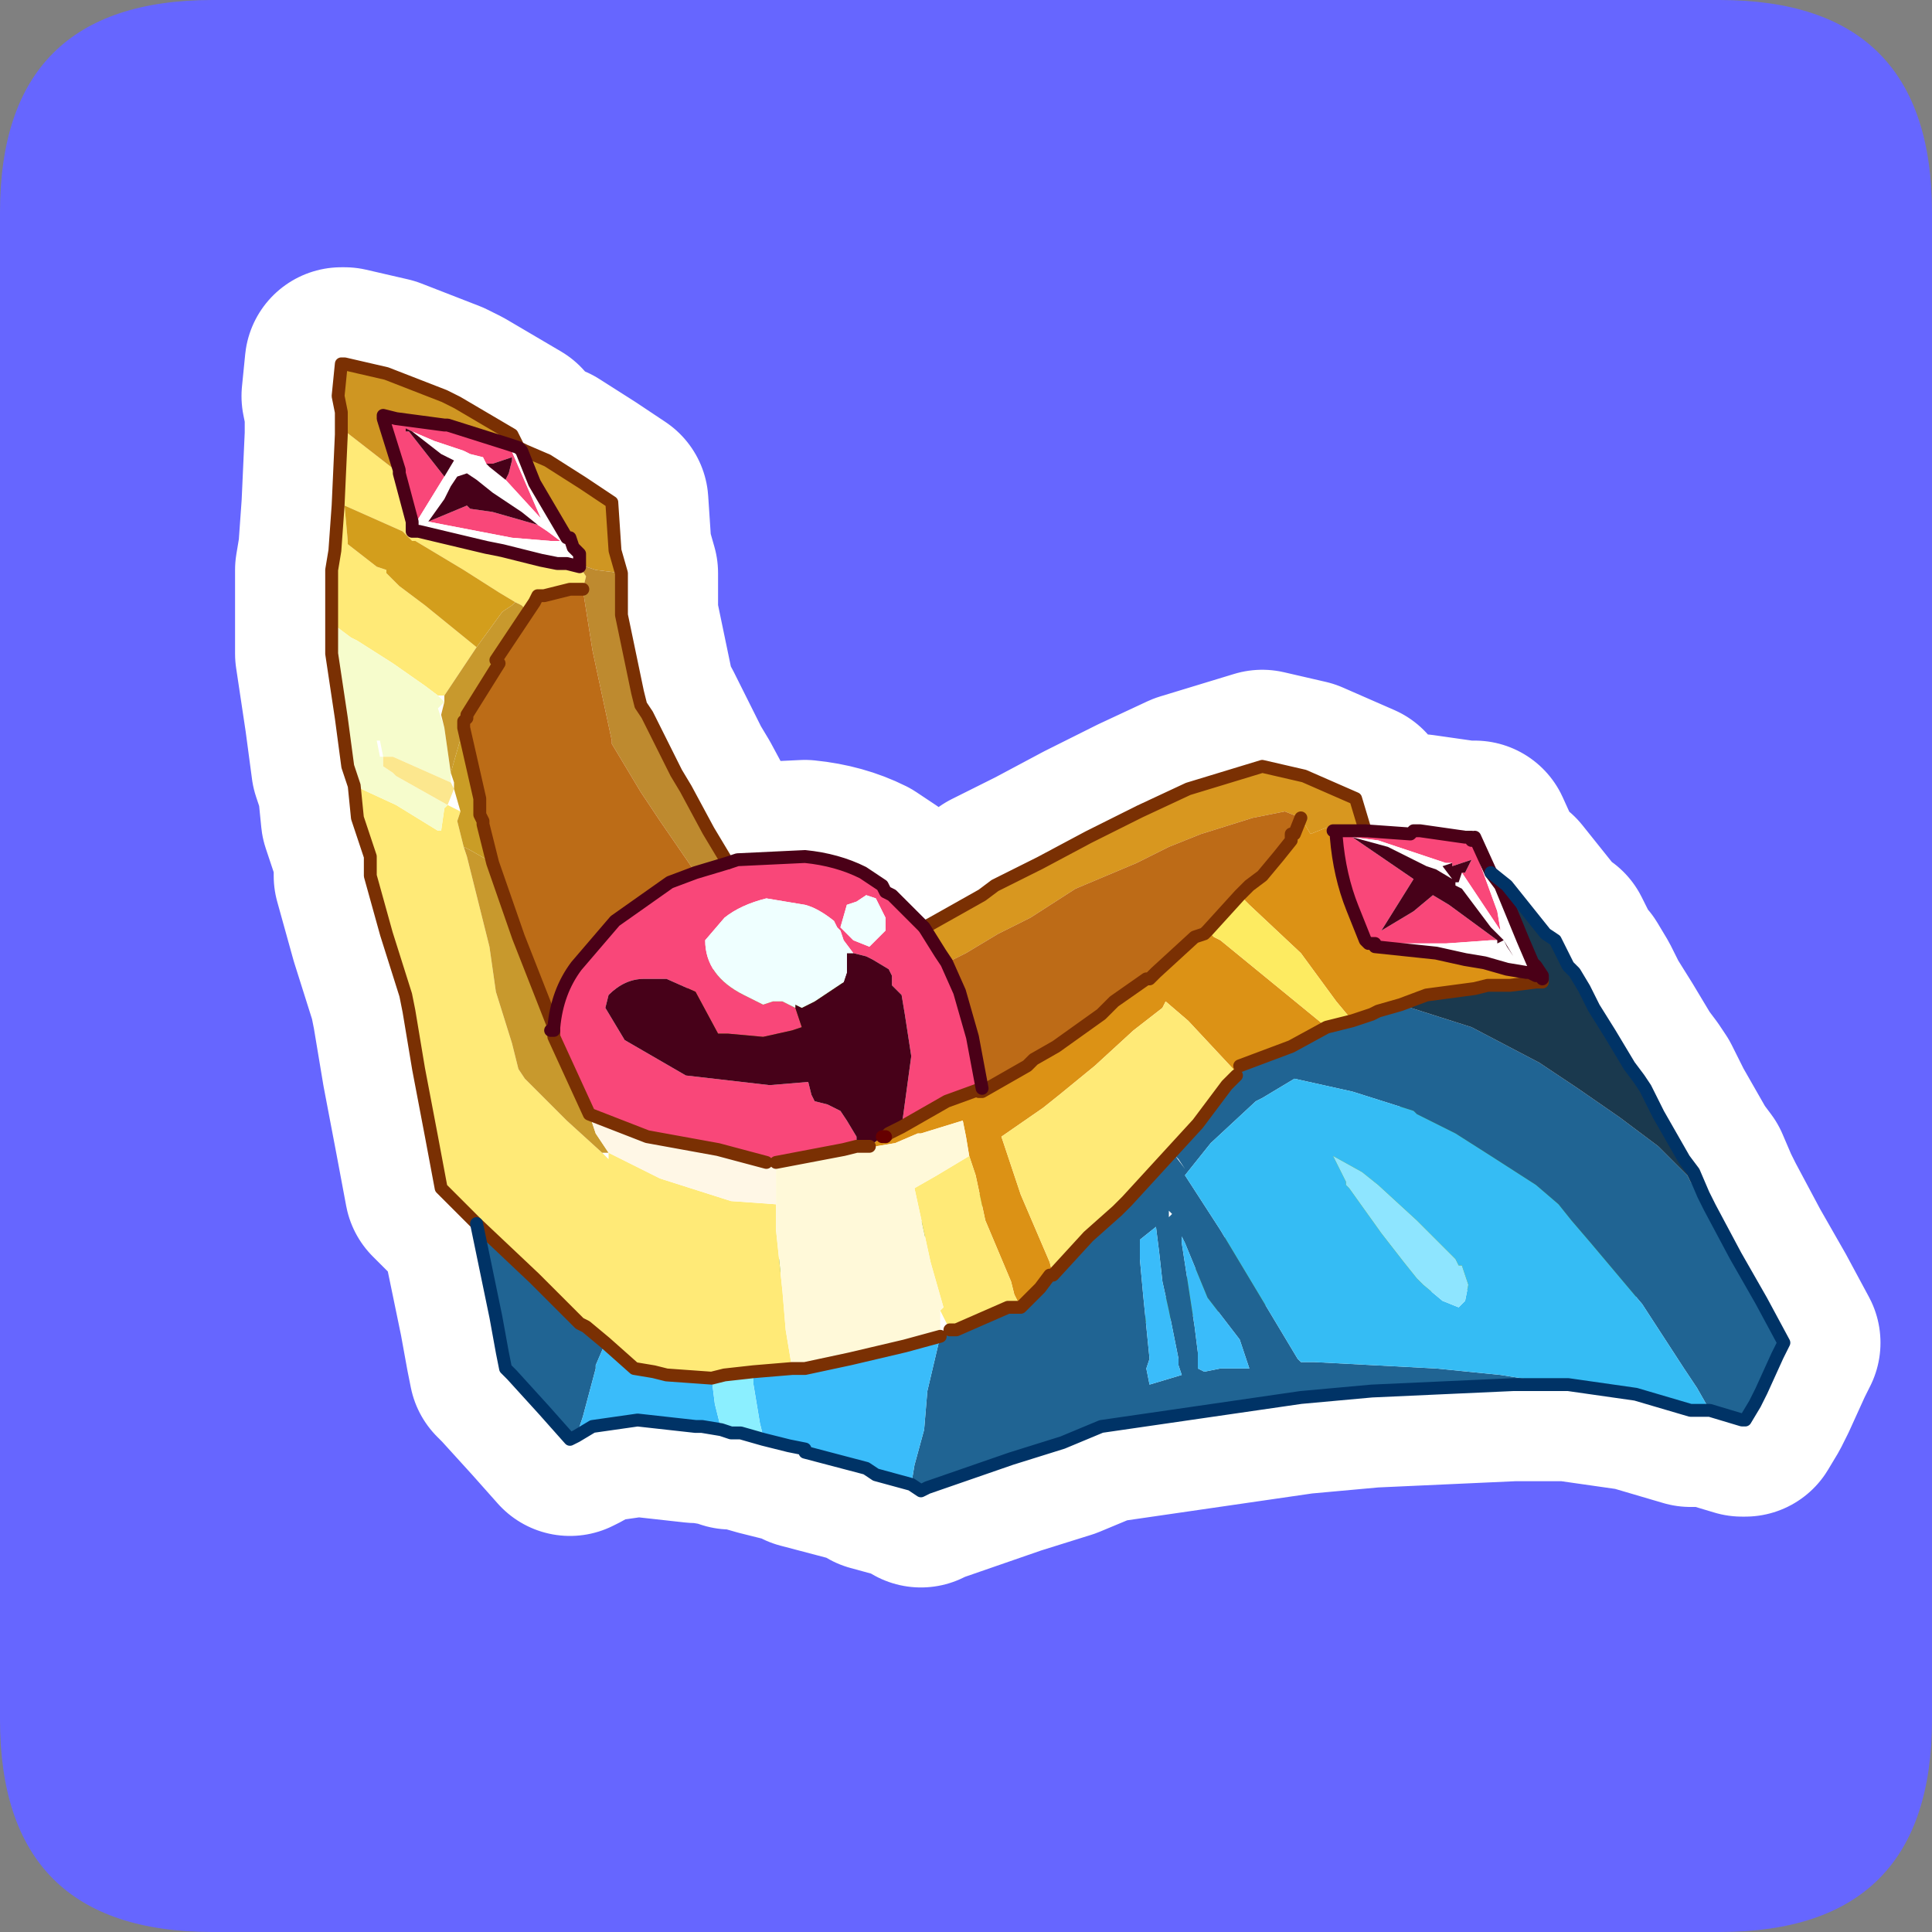 <?xml version="1.0" encoding="UTF-8" standalone="no"?>
<svg xmlns:ffdec="https://www.free-decompiler.com/flash" xmlns:xlink="http://www.w3.org/1999/xlink" ffdec:objectType="frame" height="30.0px" width="30.0px" xmlns="http://www.w3.org/2000/svg">
  <rect width="100%" height="100%" fill="#808080" stroke="none"/>
  <g transform="matrix(1.0, 0.0, 0.0, 1.0, 0.0, 0.0)">
    <use ffdec:characterId="1" height="30.0" transform="matrix(1.0, 0.0, 0.0, 1.0, 0.0, 0.0)" width="30.0" xlink:href="#shape0"/>
    <use ffdec:characterId="3" height="30.0" transform="matrix(1.0, 0.0, 0.0, 1.0, 0.0, 0.0)" width="30.0" xlink:href="#sprite0"/>
  </g>
  <defs>
    <g id="shape0" transform="matrix(1.0, 0.0, 0.0, 1.0, 0.0, 0.0)">
      <path d="M0.0 0.0 L30.0 0.0 30.0 30.0 0.0 30.0 0.0 0.0" fill="#33cc66" fill-opacity="0.0" fill-rule="evenodd" stroke="none"/>
    </g>
    <g id="sprite0" transform="matrix(1.0, 0.0, 0.0, 1.0, 0.0, 0.1)">
      <use ffdec:characterId="2" height="30.0" transform="matrix(1.0, 0.0, 0.0, 1.0, 0.0, -0.1)" width="30.0" xlink:href="#shape1"/>
    </g>
    <g id="shape1" transform="matrix(1.0, 0.0, 0.0, 1.0, 0.0, 0.1)">
      <path d="M3.3 -0.1 L26.7 -0.1 Q30.0 -0.1 30.0 3.2 L30.0 26.6 Q30.0 29.9 26.7 29.9 L3.3 29.9 Q0.0 29.9 0.0 26.6 L0.0 3.2 Q0.0 -0.1 3.3 -0.1 M18.75 16.6 L18.7 16.55 18.65 16.65 18.75 16.65 18.75 16.6 M18.55 16.65 L18.35 16.85 18.3 17.0 18.3 17.05 18.45 16.8 18.55 16.65 M13.3 17.7 L13.25 17.75 13.1 17.8 13.4 17.8 13.35 17.7 13.3 17.7" fill="#6666ff" fill-rule="evenodd" stroke="none"/>
      <path d="M25.45 16.65 L25.55 16.8 25.7 17.1 25.75 17.2 26.15 17.9 26.3 18.1 26.45 18.45 26.55 18.65 26.95 19.4 27.35 20.1 27.7 20.75 27.6 20.95 27.35 21.5 27.25 21.7 27.1 21.95 27.05 21.95 26.55 21.8 26.25 21.8 25.4 21.55 24.35 21.4 24.25 21.4 23.5 21.4 22.4 21.45 21.3 21.5 20.2 21.6 17.1 22.05 16.5 22.3 15.7 22.55 14.4 23.0 14.3 23.05 14.15 22.95 13.6 22.8 13.45 22.7 12.5 22.45 12.5 22.4 12.25 22.35 11.85 22.25 11.5 22.15 11.35 22.15 11.2 22.1 10.9 22.05 10.8 22.05 9.9 21.95 9.2 22.05 8.95 22.2 8.85 22.25 8.45 21.8 7.95 21.25 7.85 21.15 7.8 20.9 7.7 20.35 7.4 18.9 7.25 18.75 6.85 18.35 6.7 17.55 6.5 16.5 6.35 15.6 6.3 15.35 6.0 14.4 5.75 13.5 5.75 13.3 5.75 13.2 5.55 12.6 5.5 12.1 5.4 11.8 5.3 11.05 5.15 10.05 5.15 9.6 5.15 9.4 5.15 8.95 5.15 8.75 5.2 8.45 5.25 7.75 5.3 6.65 5.3 6.55 5.3 6.3 5.25 6.05 5.3 5.55 5.35 5.55 6.0 5.7 6.9 6.05 7.1 6.15 7.95 6.65 8.05 6.85 8.15 6.9 8.5 7.05 9.05 7.4 9.5 7.7 9.55 8.45 9.65 8.8 9.65 9.05 9.65 9.45 9.9 10.65 9.95 10.85 10.05 11.0 10.5 11.9 10.65 12.15 11.0 12.8 11.3 13.3 11.45 13.25 12.5 13.2 Q13.0 13.25 13.4 13.45 L13.7 13.65 13.75 13.75 13.85 13.8 14.35 14.3 14.45 14.25 15.25 13.8 15.45 13.65 16.15 13.3 16.9 12.9 17.1 12.8 17.7 12.5 18.45 12.15 19.6 11.8 20.25 11.95 21.05 12.3 21.2 12.8 21.9 12.85 21.95 12.8 22.05 12.8 22.75 12.9 22.85 12.9 22.85 12.95 22.9 12.9 23.15 13.45 23.4 13.65 24.0 14.4 24.15 14.5 24.35 14.9 24.45 15.0 24.6 15.25 24.75 15.55 25.0 15.95 25.2 16.25 25.3 16.45 25.35 16.55 25.45 16.65 M14.0 17.4 L14.7 17.0 15.25 16.8 15.2 16.85 15.25 16.85 15.95 16.45 16.05 16.35 16.4 16.15 17.1 15.65 17.3 15.45 17.8 15.1 17.85 15.1 17.95 15.0 18.55 14.45 18.7 14.4 18.75 14.35 19.25 13.8 19.4 13.65 19.6 13.5 19.85 13.2 20.05 12.95 20.05 12.85 20.1 12.85 20.2 12.6 20.1 12.85 20.05 12.85 20.05 12.95 19.85 13.2 19.6 13.5 19.4 13.65 19.25 13.8 18.75 14.35 18.7 14.4 18.55 14.45 17.95 15.0 17.85 15.1 17.8 15.1 17.3 15.45 17.1 15.65 16.4 16.15 16.05 16.35 15.95 16.45 15.25 16.85 15.2 16.85 15.25 16.8 14.7 17.0 14.0 17.4 M21.2 12.8 L20.75 12.8 20.75 12.9 Q20.8 13.5 21.0 14.0 L21.2 14.5 21.25 14.55 21.35 14.55 21.35 14.6 22.3 14.7 22.75 14.8 23.05 14.85 23.4 14.95 23.7 15.0 23.75 15.0 23.85 15.05 23.95 15.05 23.95 15.15 23.85 15.15 23.45 15.2 23.4 15.2 23.1 15.2 22.9 15.25 22.15 15.35 21.75 15.5 21.4 15.6 21.3 15.65 21.0 15.75 20.6 15.85 20.05 16.15 19.25 16.45 20.05 16.15 20.6 15.85 21.0 15.75 21.3 15.65 21.4 15.6 21.75 15.5 22.15 15.35 22.9 15.25 23.1 15.2 23.4 15.2 23.45 15.2 23.85 15.15 23.95 15.15 23.95 15.05 23.85 15.05 23.75 15.0 23.7 15.0 23.4 14.95 23.05 14.85 22.75 14.8 22.3 14.7 21.35 14.6 21.35 14.55 21.25 14.55 21.2 14.5 21.0 14.0 Q20.8 13.5 20.75 12.9 L20.75 12.8 21.2 12.8 M25.0 15.95 L25.3 16.45 25.0 15.95 M18.2 18.75 L18.15 18.7 18.15 18.8 18.2 18.75 M18.25 17.85 L18.4 18.05 18.3 17.9 18.25 17.85 M19.2 16.6 L19.05 16.75 18.6 17.35 18.05 17.95 17.5 18.55 17.35 18.7 16.9 19.1 16.35 19.7 16.3 19.7 16.15 19.9 15.95 20.1 15.85 20.2 15.65 20.2 14.85 20.55 14.75 20.55 14.85 20.55 15.65 20.2 15.85 20.2 15.95 20.1 16.15 19.9 16.3 19.7 16.35 19.7 16.9 19.1 17.35 18.7 17.5 18.55 18.05 17.95 18.6 17.35 19.05 16.75 19.2 16.6 19.25 16.45 19.15 16.55 19.2 16.6 M8.85 9.05 L8.45 9.15 8.35 9.15 8.3 9.25 8.2 9.4 7.7 10.15 7.75 10.2 7.25 11.0 7.25 11.05 7.2 11.1 7.2 11.2 7.45 12.3 7.45 12.55 7.5 12.65 7.5 12.7 7.65 13.3 8.05 14.45 8.6 15.85 8.55 15.9 8.6 15.9 8.6 16.0 9.15 17.2 10.05 17.55 11.15 17.75 11.9 17.95 11.15 17.75 10.05 17.55 9.15 17.2 8.6 16.0 8.6 15.9 8.55 15.9 8.6 15.85 8.05 14.45 7.65 13.3 7.5 12.7 7.5 12.65 7.45 12.55 7.45 12.3 7.2 11.2 7.2 11.1 7.25 11.05 7.25 11.0 7.75 10.2 7.7 10.15 8.2 9.4 8.3 9.25 8.35 9.15 8.45 9.15 8.85 9.05 M8.05 6.85 L7.9 6.8 6.95 6.5 6.9 6.5 6.15 6.4 5.95 6.35 5.95 6.4 6.2 7.2 6.2 7.25 6.4 8.0 6.4 8.15 6.5 8.15 7.55 8.4 7.8 8.45 8.4 8.6 8.65 8.65 8.7 8.65 8.8 8.65 9.0 8.7 9.0 8.65 9.0 8.5 8.9 8.4 8.85 8.25 8.8 8.25 8.3 7.4 8.1 6.9 8.05 6.85 8.1 6.9 8.3 7.4 8.8 8.25 8.85 8.25 8.9 8.4 9.0 8.5 9.0 8.65 9.0 8.7 8.8 8.65 8.7 8.65 8.65 8.65 8.4 8.6 7.8 8.45 7.55 8.4 6.5 8.15 6.4 8.15 6.4 8.0 6.2 7.25 6.2 7.2 5.95 6.4 5.95 6.35 6.15 6.4 6.9 6.5 6.95 6.5 7.9 6.8 8.05 6.85 M23.15 13.45 L23.3 13.65 23.65 14.5 23.8 14.85 23.85 14.9 23.95 15.05 23.85 14.9 23.8 14.85 23.65 14.5 23.3 13.65 23.15 13.45 M6.85 11.0 L6.9 10.8 6.9 10.7 6.8 10.7 6.9 10.8 6.8 10.9 6.9 11.2 6.85 11.0 M5.9 11.4 L5.85 11.4 5.9 11.65 5.95 11.65 5.9 11.4 M7.05 12.05 L7.0 11.9 7.0 12.05 7.05 12.15 6.95 12.4 7.15 12.5 7.05 12.15 7.05 12.05 M8.6 15.85 L8.6 15.9 8.6 15.85 Q8.65 15.3 8.95 14.9 L9.55 14.2 10.4 13.6 10.8 13.45 11.3 13.3 10.8 13.45 10.4 13.6 9.55 14.2 8.95 14.9 Q8.65 15.3 8.6 15.85 M9.35 17.8 L9.45 17.9 9.45 17.8 9.35 17.8 M14.35 14.3 L14.6 14.7 14.7 14.85 14.9 15.3 15.1 16.0 15.25 16.8 15.1 16.0 14.9 15.3 14.7 14.85 14.6 14.7 14.35 14.3 M12.05 17.95 L11.9 17.95 12.05 18.0 12.05 17.95 13.1 17.75 12.05 17.95 M14.6 20.65 L14.05 20.8 13.2 21.0 12.5 21.15 12.3 21.15 11.7 21.2 11.25 21.25 11.05 21.3 10.35 21.25 10.15 21.2 9.85 21.15 9.4 20.75 9.1 20.5 9.0 20.45 8.3 19.75 7.4 18.9 8.3 19.75 9.0 20.45 9.1 20.5 9.4 20.75 9.85 21.15 10.15 21.2 10.35 21.25 11.05 21.3 11.25 21.25 11.7 21.2 12.3 21.15 12.5 21.15 13.2 21.0 14.05 20.8 14.6 20.65 14.75 20.55 14.6 20.25 14.6 20.5 14.6 20.65" fill="#669900" fill-rule="evenodd" stroke="none"/>
      <path d="M25.45 16.65 L25.55 16.8 25.7 17.1 25.75 17.2 26.15 17.9 26.3 18.1 26.45 18.45 26.55 18.65 26.95 19.4 27.35 20.1 27.7 20.75 27.6 20.95 27.35 21.5 27.25 21.7 27.1 21.95 27.05 21.95 26.55 21.8 26.25 21.8 25.4 21.55 24.35 21.4 24.25 21.4 23.5 21.4 22.4 21.45 21.3 21.5 20.2 21.6 17.1 22.05 16.5 22.3 15.7 22.55 14.4 23.0 14.3 23.05 14.15 22.95 13.6 22.8 13.45 22.7 12.5 22.45 12.5 22.4 12.25 22.35 11.85 22.25 11.5 22.15 11.35 22.15 11.2 22.1 10.9 22.05 10.8 22.05 9.9 21.95 9.2 22.05 8.95 22.2 8.85 22.25 8.45 21.8 7.95 21.25 7.85 21.15 7.8 20.9 7.7 20.35 7.4 18.9 7.25 18.75 6.85 18.35 6.7 17.55 6.5 16.5 6.35 15.6 6.3 15.35 6.0 14.4 5.75 13.5 5.75 13.3 5.75 13.2 5.55 12.6 5.5 12.1 5.4 11.8 5.3 11.05 5.15 10.05 5.15 9.6 5.15 9.4 5.15 8.95 5.15 8.75 5.2 8.45 5.25 7.75 5.3 6.65 5.3 6.55 5.3 6.3 5.25 6.05 5.3 5.55 5.35 5.55 6.0 5.7 6.9 6.05 7.1 6.15 7.95 6.65 8.05 6.85 8.15 6.9 8.5 7.05 9.05 7.4 9.5 7.7 9.55 8.45 9.65 8.8 9.65 9.05 9.65 9.45 9.9 10.65 9.95 10.85 10.05 11.0 10.5 11.9 10.65 12.15 11.0 12.8 11.3 13.3 11.45 13.25 12.5 13.2 Q13.0 13.25 13.4 13.45 L13.7 13.65 13.75 13.75 13.85 13.8 14.35 14.3 14.45 14.25 15.25 13.8 15.45 13.65 16.15 13.3 16.9 12.9 17.1 12.8 17.7 12.5 18.45 12.15 19.6 11.8 20.25 11.95 21.05 12.3 21.2 12.8 21.9 12.85 21.95 12.8 22.05 12.8 22.75 12.9 22.85 12.9 M22.85 12.95 L22.9 12.9 23.15 13.45 23.4 13.65 24.0 14.4 24.15 14.5 24.35 14.9 24.45 15.0 24.6 15.25 24.75 15.55 25.0 15.95 25.3 16.45 25.45 16.65 M19.25 16.45 L20.05 16.15 20.6 15.85 21.0 15.75 21.3 15.65 21.4 15.6 21.75 15.5 22.15 15.35 22.9 15.25 23.1 15.2 23.4 15.2 23.45 15.2 23.85 15.15 23.95 15.15 23.95 15.05 23.85 15.05 23.75 15.0 23.7 15.0 23.4 14.95 23.05 14.85 22.75 14.8 22.3 14.7 21.35 14.6 21.35 14.55 21.25 14.55 21.2 14.5 21.0 14.0 Q20.8 13.5 20.75 12.9 L20.75 12.8 21.2 12.8 M20.2 12.6 L20.1 12.85 20.05 12.85 20.05 12.95 19.85 13.2 19.6 13.5 19.4 13.65 19.25 13.8 18.75 14.35 18.7 14.4 18.55 14.45 17.95 15.0 17.85 15.1 17.8 15.1 17.3 15.45 17.1 15.65 16.4 16.15 16.05 16.35 15.95 16.45 15.25 16.85 15.2 16.85 15.25 16.8 14.7 17.0 14.0 17.4 M14.75 20.55 L14.85 20.55 15.65 20.2 15.85 20.2 15.95 20.1 16.15 19.9 16.3 19.7 16.35 19.7 16.9 19.1 17.35 18.7 17.5 18.55 18.05 17.95 18.6 17.35 19.05 16.75 19.2 16.6 M23.95 15.05 L23.85 14.9 23.8 14.85 23.65 14.5 23.3 13.65 23.15 13.45 M8.05 6.85 L8.1 6.9 8.3 7.4 8.8 8.25 8.85 8.25 8.9 8.4 9.0 8.5 9.0 8.65 9.0 8.7 8.8 8.65 8.7 8.65 8.65 8.65 8.4 8.6 7.8 8.45 7.55 8.4 6.5 8.15 6.4 8.15 6.4 8.0 6.2 7.25 6.2 7.2 5.95 6.4 5.95 6.35 6.15 6.4 6.9 6.5 6.95 6.5 7.9 6.8 8.05 6.85 M11.9 17.95 L11.15 17.75 10.05 17.55 9.15 17.2 8.6 16.0 8.6 15.9 8.55 15.9 8.6 15.85 8.05 14.45 7.65 13.3 7.5 12.7 7.5 12.65 7.45 12.55 7.45 12.3 7.2 11.2 7.2 11.1 7.25 11.05 7.25 11.0 7.75 10.2 7.7 10.15 8.2 9.4 8.3 9.25 8.35 9.15 8.45 9.15 8.85 9.05 M8.6 15.85 Q8.65 15.3 8.95 14.9 L9.55 14.2 10.4 13.6 10.8 13.45 11.3 13.3 M8.6 15.9 L8.6 15.85 M15.25 16.8 L15.1 16.0 14.9 15.3 14.7 14.85 14.6 14.7 14.35 14.3 M12.05 17.95 L13.1 17.75 M7.4 18.9 L8.3 19.75 9.0 20.45 9.1 20.5 9.4 20.75 9.85 21.15 10.15 21.2 10.35 21.25 11.05 21.3 11.25 21.25 11.7 21.2 12.3 21.15 12.5 21.15 13.2 21.0 14.05 20.8 14.6 20.65" fill="none" stroke="#ffffff" stroke-linecap="round" stroke-linejoin="round" stroke-width="3.0"/>
      <path d="M20.2 12.6 L19.95 12.5 19.45 12.6 18.65 12.85 18.15 13.05 17.65 13.3 16.7 13.7 16.0 14.15 15.9 14.2 15.5 14.4 15.0 14.7 14.7 14.85 14.6 14.7 14.35 14.3 14.45 14.25 15.25 13.8 15.45 13.65 16.15 13.3 16.9 12.9 17.1 12.8 17.7 12.5 18.45 12.15 19.6 11.8 20.25 11.95 21.05 12.3 21.2 12.8 20.75 12.8 20.7 12.8 20.65 12.8 20.6 12.75 20.35 12.85 20.2 12.6" fill="#d8971f" fill-rule="evenodd" stroke="none"/>
      <path d="M14.7 14.85 L15.0 14.7 15.5 14.4 15.9 14.2 16.0 14.15 16.7 13.7 17.65 13.3 18.15 13.05 18.65 12.85 19.45 12.6 19.95 12.5 20.2 12.6 20.1 12.85 20.05 12.85 20.05 12.95 19.85 13.2 19.6 13.5 19.4 13.65 19.25 13.8 18.75 14.35 18.7 14.4 18.55 14.45 17.95 15.0 17.85 15.1 17.8 15.1 17.3 15.45 17.1 15.65 16.4 16.15 16.05 16.35 15.95 16.45 15.25 16.85 15.2 16.85 15.25 16.8 15.1 16.0 14.9 15.3 14.7 14.85" fill="#bd6b17" fill-rule="evenodd" stroke="none"/>
      <path d="M20.2 12.6 L20.35 12.85 20.6 12.75 20.65 12.8 20.7 12.8 20.75 12.8 20.75 12.9 Q20.8 13.5 21.0 14.0 L21.2 14.5 21.25 14.55 21.35 14.55 21.35 14.6 22.3 14.7 22.75 14.8 23.05 14.85 23.4 14.95 23.7 15.0 23.75 15.0 23.85 15.05 23.95 15.05 23.95 15.1 23.95 15.15 23.85 15.15 23.45 15.2 23.4 15.2 23.1 15.2 22.9 15.25 22.15 15.35 21.75 15.5 21.4 15.6 21.3 15.65 21.0 15.75 20.75 15.45 20.2 14.7 19.4 13.95 19.25 13.8 19.4 13.65 19.6 13.5 19.85 13.2 20.05 12.95 20.05 12.85 20.1 12.85 20.2 12.6 M15.25 16.8 L15.2 16.85 15.25 16.85 15.95 16.45 16.05 16.35 16.4 16.15 17.1 15.65 17.3 15.45 17.8 15.1 17.85 15.1 17.95 15.0 18.55 14.45 18.7 14.4 18.75 14.35 18.85 14.45 18.95 14.5 20.6 15.85 20.05 16.15 19.25 16.45 19.15 16.55 19.15 16.5 18.45 15.75 18.1 15.45 18.05 15.55 17.6 15.9 17.0 16.45 16.45 16.9 16.2 17.1 15.55 17.55 15.85 18.45 16.3 19.5 16.35 19.7 16.3 19.7 16.15 19.9 15.95 20.1 15.85 20.2 15.75 20.0 15.7 19.8 15.3 18.85 15.15 18.15 15.05 17.85 15.0 17.55 14.95 17.3 14.3 17.5 14.25 17.5 13.9 17.65 13.6 17.7 13.5 17.7 13.7 17.55 13.75 17.55 13.8 17.5 13.9 17.45 14.0 17.4 14.7 17.0 15.25 16.8" fill="#dc9215" fill-rule="evenodd" stroke="none"/>
      <path d="M20.75 12.8 L21.2 12.8 21.9 12.85 21.95 12.8 22.05 12.8 22.75 12.9 22.85 12.9 22.85 12.95 23.25 14.05 23.3 14.35 23.1 14.05 22.7 13.45 22.75 13.45 22.85 13.25 22.55 13.35 22.55 13.3 22.45 13.3 21.4 12.95 21.0 12.9 21.95 13.55 21.7 13.95 21.45 14.35 21.95 14.05 22.25 13.8 22.5 13.95 23.25 14.5 23.15 14.5 22.45 14.55 21.35 14.55 21.25 14.55 21.2 14.5 21.0 14.0 Q20.8 13.5 20.75 12.9 L20.75 12.8 M14.35 14.3 L14.6 14.7 14.7 14.85 14.9 15.3 15.1 16.0 15.25 16.8 14.7 17.0 14.0 17.4 14.15 16.3 14.05 15.65 14.0 15.35 13.85 15.2 13.85 15.05 13.8 14.95 13.55 14.8 13.45 14.75 13.25 14.7 13.1 14.5 13.05 14.35 13.0 14.3 12.95 14.2 Q12.7 14.0 12.5 13.95 L11.9 13.85 Q11.5 13.95 11.25 14.15 L10.95 14.5 Q10.95 15.05 11.55 15.35 L11.85 15.5 12.0 15.45 12.15 15.45 12.35 15.55 12.45 15.85 12.3 15.9 11.85 16.0 11.3 15.95 11.15 15.95 10.8 15.3 10.35 15.1 10.0 15.1 Q9.7 15.1 9.45 15.35 L9.4 15.55 9.7 16.05 10.65 16.6 11.95 16.75 12.55 16.7 12.6 16.9 12.65 17.0 12.85 17.05 13.05 17.15 13.15 17.3 13.3 17.55 13.3 17.7 13.1 17.75 12.05 17.95 11.9 17.95 11.15 17.75 10.05 17.55 9.15 17.2 8.6 16.0 8.6 15.9 8.6 15.85 Q8.65 15.3 8.95 14.9 L9.55 14.2 10.4 13.6 10.8 13.45 11.3 13.3 11.45 13.25 12.5 13.2 Q13.0 13.25 13.4 13.45 L13.7 13.65 13.75 13.75 13.85 13.8 14.35 14.3 M6.2 7.25 L6.2 7.2 5.95 6.4 5.95 6.35 6.15 6.4 6.9 6.5 6.95 6.5 7.9 6.8 8.4 7.95 7.85 7.35 7.9 7.25 7.95 7.05 7.95 7.0 7.65 7.1 7.55 7.1 7.5 7.0 7.3 6.95 7.2 6.9 6.75 6.75 6.4 6.6 6.3 6.55 6.3 6.6 6.35 6.6 6.9 7.3 6.5 7.95 6.4 8.05 6.4 8.0 6.2 7.25 M8.35 8.05 L8.5 8.15 8.7 8.3 8.55 8.3 7.95 8.25 6.65 8.0 7.25 7.75 7.3 7.8 7.65 7.85 8.35 8.05 M8.6 15.85 L8.6 15.9 8.55 15.9 8.6 15.85 M13.6 13.85 L13.45 13.8 13.3 13.9 13.15 13.95 13.05 14.3 13.25 14.5 13.5 14.6 13.75 14.35 13.75 14.15 13.6 13.85" fill="#f94779" fill-rule="evenodd" stroke="none"/>
      <path d="M18.75 14.35 L19.25 13.8 19.4 13.95 20.2 14.7 20.75 15.45 21.0 15.75 20.6 15.85 18.95 14.5 18.85 14.45 18.75 14.35" fill="#fdeb61" fill-rule="evenodd" stroke="none"/>
      <path d="M16.35 19.7 L16.3 19.5 15.85 18.45 15.55 17.55 16.2 17.1 16.45 16.9 17.0 16.45 17.6 15.9 18.05 15.55 18.1 15.45 18.45 15.75 19.15 16.5 19.15 16.55 19.2 16.6 19.05 16.75 18.6 17.35 18.05 17.95 17.5 18.55 17.35 18.7 16.9 19.1 16.35 19.7 M15.85 20.2 L15.65 20.2 14.85 20.55 14.75 20.55 14.6 20.25 14.65 20.2 14.45 19.5 14.2 18.35 14.55 18.15 15.05 17.85 15.15 18.15 15.3 18.85 15.7 19.8 15.75 20.0 15.85 20.2 M5.15 9.6 L5.15 9.4 5.15 8.95 5.15 8.75 5.2 8.45 5.25 7.75 5.3 6.65 5.3 6.55 6.2 7.25 6.4 8.0 6.4 8.05 6.4 8.15 6.5 8.15 7.55 8.4 7.8 8.45 8.4 8.6 8.65 8.65 8.7 8.65 8.8 8.65 9.0 8.7 9.1 8.85 9.05 9.05 8.85 9.05 8.45 9.15 8.35 9.15 8.3 9.25 8.2 9.4 8.1 9.3 8.0 9.25 7.75 9.1 7.2 8.75 6.45 8.3 6.4 8.3 6.35 8.25 6.25 8.15 5.35 7.75 5.4 8.3 5.4 8.35 5.85 8.7 6.0 8.75 6.0 8.8 6.2 9.0 6.6 9.3 7.4 9.95 6.9 10.7 6.8 10.7 6.6 10.55 6.1 10.2 5.55 9.85 5.45 9.8 5.25 9.65 5.15 9.6 M7.4 18.9 L7.25 18.75 6.85 18.35 6.7 17.55 6.5 16.5 6.35 15.6 6.3 15.35 6.0 14.4 5.75 13.5 5.75 13.3 5.75 13.2 5.55 12.6 5.5 12.1 6.15 12.4 6.8 12.8 6.85 12.8 6.9 12.45 6.95 12.4 7.15 12.5 7.1 12.65 7.2 13.05 7.25 13.2 7.6 14.6 7.7 15.3 7.95 16.1 8.05 16.5 8.15 16.65 8.8 17.3 9.35 17.8 9.45 17.9 9.45 17.8 10.25 18.2 11.35 18.55 12.05 18.6 12.05 19.0 12.15 19.95 12.2 20.55 12.3 21.15 11.7 21.2 11.25 21.25 11.05 21.3 10.35 21.25 10.15 21.2 9.85 21.15 9.4 20.75 9.1 20.5 9.0 20.45 8.3 19.75 7.4 18.9" fill="#ffea77" fill-rule="evenodd" stroke="none"/>
      <path d="M21.0 15.75 L21.3 15.65 21.4 15.6 21.75 15.5 22.85 15.85 23.9 16.4 24.35 16.7 24.5 16.8 25.15 17.25 25.75 17.7 26.2 18.15 26.25 18.25 26.45 18.45 26.55 18.65 26.95 19.4 27.35 20.1 27.7 20.75 27.6 20.95 27.35 21.5 27.25 21.7 27.1 21.95 27.05 21.95 26.55 21.8 26.35 21.45 26.15 21.15 25.5 20.15 24.7 19.2 24.4 18.85 24.2 18.6 23.85 18.3 23.15 17.85 22.6 17.5 22.0 17.2 21.95 17.15 21.0 16.85 20.1 16.65 19.6 16.95 19.5 17.0 18.8 17.65 18.4 18.15 18.95 19.0 19.85 20.5 20.15 21.0 20.2 21.05 20.4 21.05 21.35 21.1 22.3 21.15 23.3 21.25 24.25 21.4 23.5 21.4 22.4 21.45 21.3 21.5 20.2 21.6 17.1 22.05 16.5 22.3 15.7 22.55 14.4 23.0 14.3 23.05 14.15 22.95 14.2 22.65 14.35 22.1 14.4 21.5 14.6 20.65 14.75 20.55 14.85 20.55 15.65 20.2 15.85 20.2 15.95 20.1 16.15 19.9 16.3 19.7 16.35 19.7 16.9 19.1 17.35 18.7 17.5 18.55 18.05 17.95 18.6 17.35 19.05 16.75 19.2 16.6 19.25 16.45 20.05 16.15 20.6 15.85 21.0 15.75 M18.2 18.75 L18.15 18.7 18.15 18.8 18.2 18.75 M18.25 17.85 L18.4 18.05 18.3 17.9 18.25 17.85 M18.4 19.2 L18.35 19.1 18.35 19.2 18.55 20.5 18.6 20.9 18.6 21.05 18.6 21.15 18.7 21.2 18.95 21.15 19.4 21.15 19.25 20.7 18.75 20.05 18.4 19.2 M17.95 18.95 L17.7 19.15 17.7 19.45 17.75 20.0 17.85 21.0 17.8 21.15 17.85 21.4 18.35 21.25 18.3 21.1 18.3 21.0 18.15 20.25 18.05 19.8 18.0 19.35 17.95 18.95 M8.95 22.2 L8.85 22.25 8.45 21.8 7.95 21.25 7.85 21.15 7.8 20.9 7.7 20.35 7.4 18.9 8.3 19.75 9.0 20.45 9.1 20.5 9.4 20.75 9.25 21.1 9.25 21.15 9.05 21.9 8.95 22.2" fill="#206493" fill-rule="evenodd" stroke="none"/>
      <path d="M24.25 21.4 L23.3 21.25 22.3 21.15 21.35 21.1 20.4 21.05 20.2 21.05 20.15 21.0 19.85 20.5 18.95 19.0 18.4 18.15 18.8 17.65 19.5 17.0 19.6 16.95 20.1 16.65 21.0 16.85 21.95 17.15 22.0 17.2 22.6 17.5 23.15 17.85 23.85 18.3 24.2 18.6 24.4 18.85 24.7 19.2 25.5 20.15 26.15 21.15 26.35 21.45 26.55 21.8 26.25 21.8 25.4 21.55 24.35 21.4 24.25 21.4 M20.9 18.25 L20.9 18.3 20.95 18.35 21.45 19.05 21.8 19.5 22.0 19.75 22.1 19.85 22.4 20.1 22.65 20.2 22.75 20.1 22.8 19.85 22.7 19.55 22.65 19.55 22.6 19.45 22.0 18.85 21.4 18.3 21.15 18.1 20.7 17.85 20.9 18.25" fill="#35bcf4" fill-rule="evenodd" stroke="none"/>
      <path d="M20.9 18.25 L20.7 17.85 21.15 18.1 21.4 18.3 22.0 18.85 22.6 19.45 22.65 19.55 22.7 19.55 22.8 19.85 22.75 20.1 22.65 20.2 22.4 20.1 22.1 19.85 22.0 19.75 21.8 19.5 21.45 19.05 20.95 18.35 20.9 18.3 20.9 18.25" fill="#8ee5ff" fill-rule="evenodd" stroke="none"/>
      <path d="M21.75 15.5 L22.15 15.35 22.9 15.25 23.1 15.2 23.4 15.2 23.45 15.2 23.85 15.15 23.95 15.15 23.95 15.1 23.95 15.05 23.85 14.9 23.8 14.85 23.65 14.5 23.3 13.65 23.15 13.45 23.4 13.65 24.0 14.4 24.15 14.5 24.35 14.9 24.45 15.0 24.6 15.25 24.75 15.55 25.0 15.95 25.2 16.25 25.3 16.45 25.0 15.95 25.3 16.45 25.35 16.55 25.45 16.65 25.55 16.8 25.7 17.1 25.75 17.2 26.15 17.9 26.3 18.1 26.45 18.45 26.25 18.25 26.2 18.15 25.75 17.7 25.15 17.25 24.5 16.8 24.35 16.7 23.9 16.4 22.85 15.85 21.75 15.5" fill="#1a394e" fill-rule="evenodd" stroke="none"/>
      <path d="M23.95 15.05 L23.85 15.05 23.75 15.0 23.7 15.0 23.4 14.95 23.05 14.85 22.75 14.8 22.3 14.7 21.35 14.6 21.35 14.55 22.45 14.55 23.15 14.5 23.25 14.5 23.25 14.55 23.35 14.5 23.4 14.6 23.5 14.75 23.35 14.5 23.3 14.45 23.15 14.3 22.7 13.7 22.6 13.65 22.6 13.6 22.65 13.6 22.7 13.45 23.1 14.05 23.3 14.35 23.25 14.05 22.85 12.95 22.9 12.9 23.15 13.45 23.3 13.65 23.65 14.5 23.8 14.85 23.85 14.9 23.95 15.05 M21.0 12.9 L21.4 12.95 22.45 13.3 22.55 13.3 22.4 13.35 22.55 13.55 22.3 13.4 22.15 13.35 21.55 13.05 21.0 12.9 M7.9 6.8 L8.05 6.85 8.1 6.9 8.3 7.4 8.8 8.25 8.85 8.25 8.9 8.4 9.0 8.5 9.0 8.65 9.0 8.7 8.8 8.65 8.7 8.65 8.65 8.65 8.4 8.6 7.8 8.45 7.55 8.4 6.5 8.15 6.4 8.15 6.4 8.05 6.5 7.95 6.9 7.3 7.05 7.05 6.85 6.95 6.4 6.6 6.75 6.75 7.2 6.9 7.3 6.95 7.5 7.0 7.55 7.1 7.6 7.15 7.85 7.35 8.4 7.95 7.9 6.8 M6.65 8.0 L7.95 8.25 8.55 8.3 8.7 8.3 8.5 8.15 8.35 8.05 8.1 7.85 7.65 7.55 7.4 7.35 7.25 7.25 7.1 7.3 7.0 7.45 6.9 7.65 6.65 8.0" fill="#ffffff" fill-rule="evenodd" stroke="none"/>
      <path d="M23.25 14.5 L22.5 13.95 22.25 13.8 21.95 14.05 21.45 14.35 21.7 13.95 21.95 13.55 21.0 12.9 21.55 13.05 22.15 13.35 22.3 13.4 22.55 13.55 22.4 13.35 22.55 13.3 22.55 13.35 22.85 13.25 22.75 13.45 22.7 13.45 22.65 13.6 22.6 13.6 22.6 13.65 22.7 13.7 23.15 14.3 23.3 14.45 23.35 14.5 23.5 14.75 23.4 14.6 23.35 14.5 23.25 14.55 23.25 14.5 M6.9 7.3 L6.35 6.6 6.3 6.6 6.3 6.55 6.4 6.6 6.85 6.95 7.05 7.05 6.9 7.3 M7.55 7.1 L7.65 7.1 7.95 7.0 7.95 7.05 7.9 7.25 7.85 7.35 7.6 7.15 7.55 7.1 M6.65 8.0 L6.9 7.65 7.0 7.45 7.1 7.3 7.25 7.25 7.4 7.35 7.65 7.55 8.1 7.85 8.35 8.05 7.65 7.85 7.3 7.8 7.25 7.75 6.65 8.0 M13.3 17.7 L13.3 17.55 13.15 17.3 13.05 17.15 12.85 17.05 12.65 17.0 12.6 16.9 12.55 16.7 11.95 16.75 10.65 16.6 9.7 16.05 9.4 15.55 9.45 15.35 Q9.7 15.1 10.0 15.1 L10.35 15.1 10.8 15.3 11.15 15.95 11.3 15.95 11.85 16.0 12.3 15.9 12.45 15.85 12.35 15.55 12.35 15.5 12.45 15.55 12.55 15.5 12.65 15.45 13.1 15.15 13.15 15.0 13.15 14.9 13.15 14.75 13.15 14.7 13.25 14.7 13.45 14.75 13.55 14.8 13.8 14.95 13.85 15.05 13.85 15.2 14.0 15.35 14.05 15.65 14.15 16.3 14.0 17.4 13.9 17.45 13.8 17.5 13.75 17.55 13.7 17.55 13.5 17.7 13.3 17.7" fill="#470119" fill-rule="evenodd" stroke="none"/>
      <path d="M14.6 20.65 L14.4 21.5 14.35 22.1 14.2 22.65 14.15 22.95 13.6 22.8 13.45 22.7 12.5 22.45 12.5 22.4 12.25 22.35 11.85 22.25 11.85 22.2 11.8 22.0 11.7 21.4 11.7 21.2 12.3 21.15 12.5 21.15 13.2 21.0 14.05 20.8 14.6 20.65 M17.95 18.95 L18.0 19.35 18.05 19.8 18.15 20.25 18.3 21.0 18.3 21.1 18.35 21.25 17.85 21.4 17.8 21.15 17.85 21.0 17.75 20.0 17.7 19.45 17.7 19.15 17.95 18.95 M18.4 19.2 L18.75 20.05 19.25 20.7 19.4 21.15 18.95 21.15 18.7 21.2 18.6 21.15 18.6 21.05 18.6 20.9 18.55 20.5 18.35 19.2 18.35 19.1 18.4 19.2 M11.05 21.3 L11.1 21.7 11.2 22.1 10.9 22.05 10.8 22.05 9.9 21.95 9.2 22.05 8.95 22.2 9.05 21.9 9.25 21.15 9.25 21.1 9.4 20.75 9.85 21.15 10.15 21.2 10.35 21.25 11.05 21.3" fill="#3abcfa" fill-rule="evenodd" stroke="none"/>
      <path d="M5.3 6.55 L5.3 6.3 5.25 6.05 5.3 5.55 5.35 5.55 6.0 5.7 6.9 6.05 7.1 6.15 7.95 6.65 8.05 6.85 8.15 6.9 8.5 7.05 9.05 7.4 9.5 7.7 9.55 8.45 9.65 8.8 9.25 8.75 9.1 8.7 9.0 8.7 9.0 8.65 9.0 8.5 8.9 8.4 8.85 8.25 8.8 8.25 8.3 7.4 8.1 6.9 8.05 6.85 7.9 6.8 6.95 6.5 6.9 6.5 6.15 6.4 5.95 6.35 5.95 6.4 6.2 7.2 6.2 7.25 5.3 6.55" fill="#cf9622" fill-rule="evenodd" stroke="none"/>
      <path d="M7.4 9.95 L6.6 9.3 6.2 9.0 6.0 8.8 6.0 8.75 5.85 8.7 5.4 8.35 5.4 8.3 5.35 7.75 6.25 8.15 6.35 8.25 6.4 8.3 6.45 8.3 7.2 8.75 7.75 9.1 8.0 9.25 7.95 9.3 7.8 9.4 7.4 9.95" fill="#d39e1c" fill-rule="evenodd" stroke="none"/>
      <path d="M5.5 12.1 L5.4 11.8 5.3 11.05 5.15 10.05 5.15 9.6 5.25 9.65 5.45 9.8 5.55 9.85 6.1 10.2 6.6 10.55 6.8 10.7 6.9 10.8 6.8 10.9 6.9 11.2 7.0 11.9 7.0 12.05 6.1 11.65 5.95 11.65 5.95 11.8 6.1 11.9 6.15 11.95 6.95 12.4 6.9 12.45 6.85 12.8 6.8 12.8 6.15 12.4 5.5 12.1 M5.95 11.65 L5.9 11.4 5.85 11.4 5.9 11.65 5.95 11.65" fill="#f6fccc" fill-rule="evenodd" stroke="none"/>
      <path d="M9.65 8.8 L9.65 9.05 9.65 9.45 9.9 10.65 9.95 10.85 10.05 11.0 10.5 11.9 10.65 12.15 11.0 12.8 11.3 13.3 10.8 13.45 10.25 12.65 9.95 12.2 9.65 11.7 9.5 11.45 9.5 11.4 9.2 10.0 9.05 9.05 9.1 8.85 9.0 8.7 9.1 8.7 9.25 8.75 9.65 8.8" fill="#be8a2f" fill-rule="evenodd" stroke="none"/>
      <path d="M8.2 9.4 L8.3 9.25 8.35 9.15 8.45 9.15 8.85 9.05 9.05 9.05 9.2 10.0 9.5 11.4 9.5 11.45 9.65 11.7 9.95 12.2 10.25 12.65 10.8 13.45 10.4 13.6 9.55 14.2 8.95 14.9 Q8.65 15.3 8.6 15.85 L8.05 14.45 7.65 13.3 7.5 12.7 7.5 12.65 7.45 12.55 7.45 12.3 7.2 11.2 7.2 11.1 7.25 11.05 7.25 11.0 7.75 10.2 7.7 10.15 8.2 9.4" fill="#bc6c17" fill-rule="evenodd" stroke="none"/>
      <path d="M8.0 9.25 L8.1 9.3 8.2 9.4 7.7 10.15 7.75 10.2 7.25 11.0 7.25 11.05 7.2 11.1 7.2 11.2 7.0 11.9 6.9 11.2 6.85 11.0 6.9 10.8 6.9 10.7 7.4 9.95 7.8 9.4 7.95 9.3 8.0 9.25 M7.65 13.3 L8.05 14.45 8.6 15.85 8.55 15.9 8.6 15.9 8.6 16.0 9.15 17.2 9.25 17.5 9.45 17.8 9.35 17.8 8.8 17.3 8.15 16.65 8.05 16.5 7.95 16.1 7.7 15.3 7.6 14.6 7.25 13.2 7.2 13.05 7.3 13.1 7.65 13.3" fill="#c8992d" fill-rule="evenodd" stroke="none"/>
      <path d="M6.95 12.4 L6.15 11.95 6.1 11.9 5.95 11.8 5.95 11.65 6.1 11.65 7.0 12.05 7.05 12.15 6.95 12.4" fill="#fce78e" fill-rule="evenodd" stroke="none"/>
      <path d="M7.0 11.9 L7.2 11.2 7.45 12.3 7.45 12.55 7.5 12.65 7.5 12.7 7.65 13.3 7.3 13.1 7.2 13.05 7.1 12.65 7.15 12.5 7.05 12.15 7.05 12.05 7.0 11.9" fill="#ca9d26" fill-rule="evenodd" stroke="none"/>
      <path d="M9.15 17.2 L10.05 17.55 11.15 17.75 11.9 17.95 12.05 18.0 12.05 18.6 11.35 18.55 10.25 18.2 9.45 17.8 9.25 17.5 9.15 17.2" fill="#fff7e6" fill-rule="evenodd" stroke="none"/>
      <path d="M13.25 14.7 L13.15 14.7 13.15 14.75 13.15 14.9 13.15 15.0 13.1 15.15 12.65 15.45 12.55 15.5 12.45 15.55 12.35 15.5 12.35 15.55 12.15 15.45 12.0 15.45 11.85 15.5 11.55 15.35 Q10.95 15.05 10.95 14.5 L11.25 14.15 Q11.5 13.95 11.9 13.85 L12.5 13.95 Q12.7 14.0 12.95 14.2 L13.0 14.3 13.05 14.35 13.1 14.5 13.25 14.7 M13.6 13.85 L13.75 14.15 13.75 14.35 13.5 14.6 13.25 14.5 13.05 14.3 13.15 13.95 13.3 13.9 13.45 13.8 13.6 13.85" fill="#efffff" fill-rule="evenodd" stroke="none"/>
      <path d="M13.3 17.7 L13.5 17.7 13.6 17.7 13.9 17.65 14.25 17.5 14.3 17.5 14.95 17.3 15.0 17.55 15.05 17.85 14.55 18.15 14.2 18.35 14.45 19.5 14.65 20.2 14.6 20.25 14.6 20.5 14.6 20.65 14.05 20.8 13.2 21.0 12.5 21.15 12.3 21.15 12.2 20.55 12.15 19.95 12.05 19.0 12.05 18.6 12.05 18.0 12.05 17.95 13.1 17.75 13.3 17.7" fill="#fff9d9" fill-rule="evenodd" stroke="none"/>
      <path d="M11.05 21.3 L11.25 21.25 11.7 21.2 11.7 21.4 11.8 22.0 11.85 22.2 11.85 22.25 11.5 22.15 11.35 22.15 11.2 22.1 11.1 21.7 11.05 21.3" fill="#8befff" fill-rule="evenodd" stroke="none"/>
      <path d="M21.2 12.8 L21.05 12.3 20.25 11.95 19.6 11.8 18.45 12.15 17.7 12.5 17.1 12.8 16.9 12.9 16.15 13.3 15.45 13.65 15.25 13.8 14.45 14.25 14.35 14.3 M15.25 16.8 L15.2 16.85 15.25 16.85 15.95 16.45 16.05 16.35 16.4 16.15 17.1 15.65 17.3 15.45 17.8 15.1 17.85 15.1 17.95 15.0 18.55 14.45 18.7 14.4 18.75 14.35 19.25 13.8 19.4 13.65 19.6 13.5 19.85 13.2 20.05 12.95 20.05 12.85 20.1 12.85 20.2 12.6 M21.0 15.75 L21.3 15.65 21.4 15.6 21.75 15.5 22.15 15.35 22.9 15.25 23.1 15.2 23.4 15.2 23.45 15.2 23.85 15.15 23.95 15.15 23.95 15.1 M19.25 16.45 L20.05 16.15 20.6 15.85 21.0 15.75 M19.2 16.6 L19.05 16.75 18.6 17.35 18.05 17.95 17.5 18.55 17.35 18.7 16.9 19.1 16.35 19.7 16.3 19.7 16.15 19.9 15.95 20.1 15.85 20.2 15.65 20.2 14.85 20.55 14.75 20.55 M5.3 6.55 L5.3 6.3 5.25 6.05 5.3 5.55 5.35 5.55 6.0 5.7 6.9 6.05 7.1 6.15 7.95 6.65 8.05 6.85 8.15 6.9 8.5 7.05 9.05 7.4 9.5 7.7 9.55 8.45 9.65 8.8 9.65 9.05 9.65 9.45 9.9 10.65 9.95 10.85 10.05 11.0 10.5 11.9 10.65 12.15 11.0 12.8 11.3 13.3 M5.15 9.6 L5.15 9.4 5.15 8.95 5.15 8.75 5.2 8.45 5.25 7.75 5.3 6.65 5.3 6.55 M8.2 9.4 L8.3 9.25 8.35 9.15 8.45 9.15 8.85 9.05 9.05 9.05 M5.5 12.1 L5.4 11.8 5.3 11.05 5.15 10.05 5.15 9.6 M7.4 18.9 L7.25 18.75 6.85 18.35 6.7 17.55 6.5 16.5 6.35 15.6 6.3 15.35 6.0 14.4 5.75 13.5 5.75 13.3 5.75 13.2 5.55 12.6 5.5 12.1 M7.2 11.2 L7.2 11.1 7.25 11.05 7.25 11.0 7.75 10.2 7.7 10.15 8.2 9.4 M7.2 11.2 L7.45 12.3 7.45 12.55 7.5 12.65 7.5 12.7 7.65 13.3 8.05 14.45 8.6 15.85 8.6 15.9 8.6 16.0 9.15 17.2 10.05 17.55 11.15 17.75 11.9 17.95 M13.3 17.7 L13.5 17.7 M13.75 17.55 L13.8 17.5 13.9 17.45 14.0 17.4 14.7 17.0 15.25 16.8 M12.05 17.95 L13.1 17.75 13.3 17.7 M12.3 21.15 L12.5 21.15 13.2 21.0 14.05 20.8 14.6 20.65 M11.05 21.3 L11.25 21.25 11.7 21.2 12.3 21.15 M7.4 18.9 L8.3 19.75 9.0 20.45 9.1 20.5 9.4 20.75 9.85 21.15 10.15 21.2 10.35 21.25 11.05 21.3" fill="none" stroke="#7a3003" stroke-linecap="round" stroke-linejoin="round" stroke-width="0.2"/>
      <path d="M20.7 12.8 L20.75 12.8 21.2 12.8 21.9 12.85 21.95 12.8 22.05 12.8 22.75 12.9 22.85 12.9 M14.35 14.3 L14.6 14.7 14.7 14.85 14.9 15.3 15.1 16.0 15.25 16.8 M21.35 14.55 L21.25 14.55 21.2 14.5 21.0 14.0 Q20.8 13.5 20.75 12.9 L20.75 12.8 M23.95 15.1 L23.95 15.05 23.85 15.05 23.75 15.0 23.7 15.0 23.4 14.95 23.05 14.85 22.75 14.8 22.3 14.7 21.35 14.6 21.35 14.55 M23.95 15.05 L23.85 14.9 23.8 14.85 23.65 14.5 23.3 13.65 23.15 13.45 22.9 12.9 22.85 12.95 M11.3 13.3 L11.45 13.25 12.5 13.2 Q13.0 13.25 13.4 13.45 L13.7 13.65 13.75 13.75 13.85 13.8 14.35 14.3 M6.2 7.25 L6.2 7.2 5.95 6.4 5.95 6.35 6.15 6.4 6.9 6.5 6.95 6.5 7.9 6.8 8.05 6.85 8.1 6.9 8.3 7.4 8.8 8.25 8.85 8.25 8.9 8.4 9.0 8.5 9.0 8.65 9.0 8.7 8.8 8.65 8.7 8.65 8.65 8.65 8.4 8.6 7.8 8.45 7.55 8.4 6.5 8.15 6.4 8.15 6.4 8.05 6.4 8.0 6.2 7.25 M8.6 15.85 Q8.65 15.3 8.95 14.9 L9.55 14.2 10.4 13.6 10.8 13.45 11.3 13.3 M8.6 15.85 L8.55 15.9 8.6 15.9" fill="none" stroke="#4a0017" stroke-linecap="round" stroke-linejoin="round" stroke-width="0.2"/>
      <path d="M14.15 22.95 L14.3 23.05 14.4 23.0 15.7 22.55 16.5 22.3 17.1 22.05 20.2 21.6 21.3 21.5 22.4 21.45 23.5 21.4 24.25 21.4 24.35 21.4 25.4 21.55 26.25 21.8 26.55 21.8 27.05 21.95 27.1 21.95 27.25 21.7 27.35 21.5 27.6 20.95 27.7 20.75 27.35 20.1 26.95 19.4 26.55 18.65 26.45 18.45 26.3 18.1 26.15 17.9 25.75 17.2 25.7 17.1 25.55 16.8 25.45 16.65 25.3 16.45 25.0 15.95 24.75 15.55 24.6 15.25 24.45 15.0 24.35 14.9 24.15 14.5 24.0 14.4 23.4 13.65 23.15 13.45 M11.85 22.25 L12.25 22.35 12.5 22.4 12.5 22.45 13.45 22.7 13.6 22.8 14.15 22.95 M11.2 22.1 L11.35 22.15 11.5 22.15 11.85 22.25 M11.2 22.1 L10.9 22.05 10.8 22.05 9.9 21.95 9.2 22.05 8.95 22.2 8.85 22.25 8.45 21.8 7.95 21.25 7.85 21.15 7.8 20.9 7.7 20.35 7.4 18.9" fill="none" stroke="#003366" stroke-linecap="round" stroke-linejoin="round" stroke-width="0.2"/>
      <path d="M13.7 17.55 L13.75 17.55" fill="none" stroke="#660000" stroke-linecap="round" stroke-linejoin="round" stroke-width="0.2"/>
    </g>
  </defs>
</svg>
